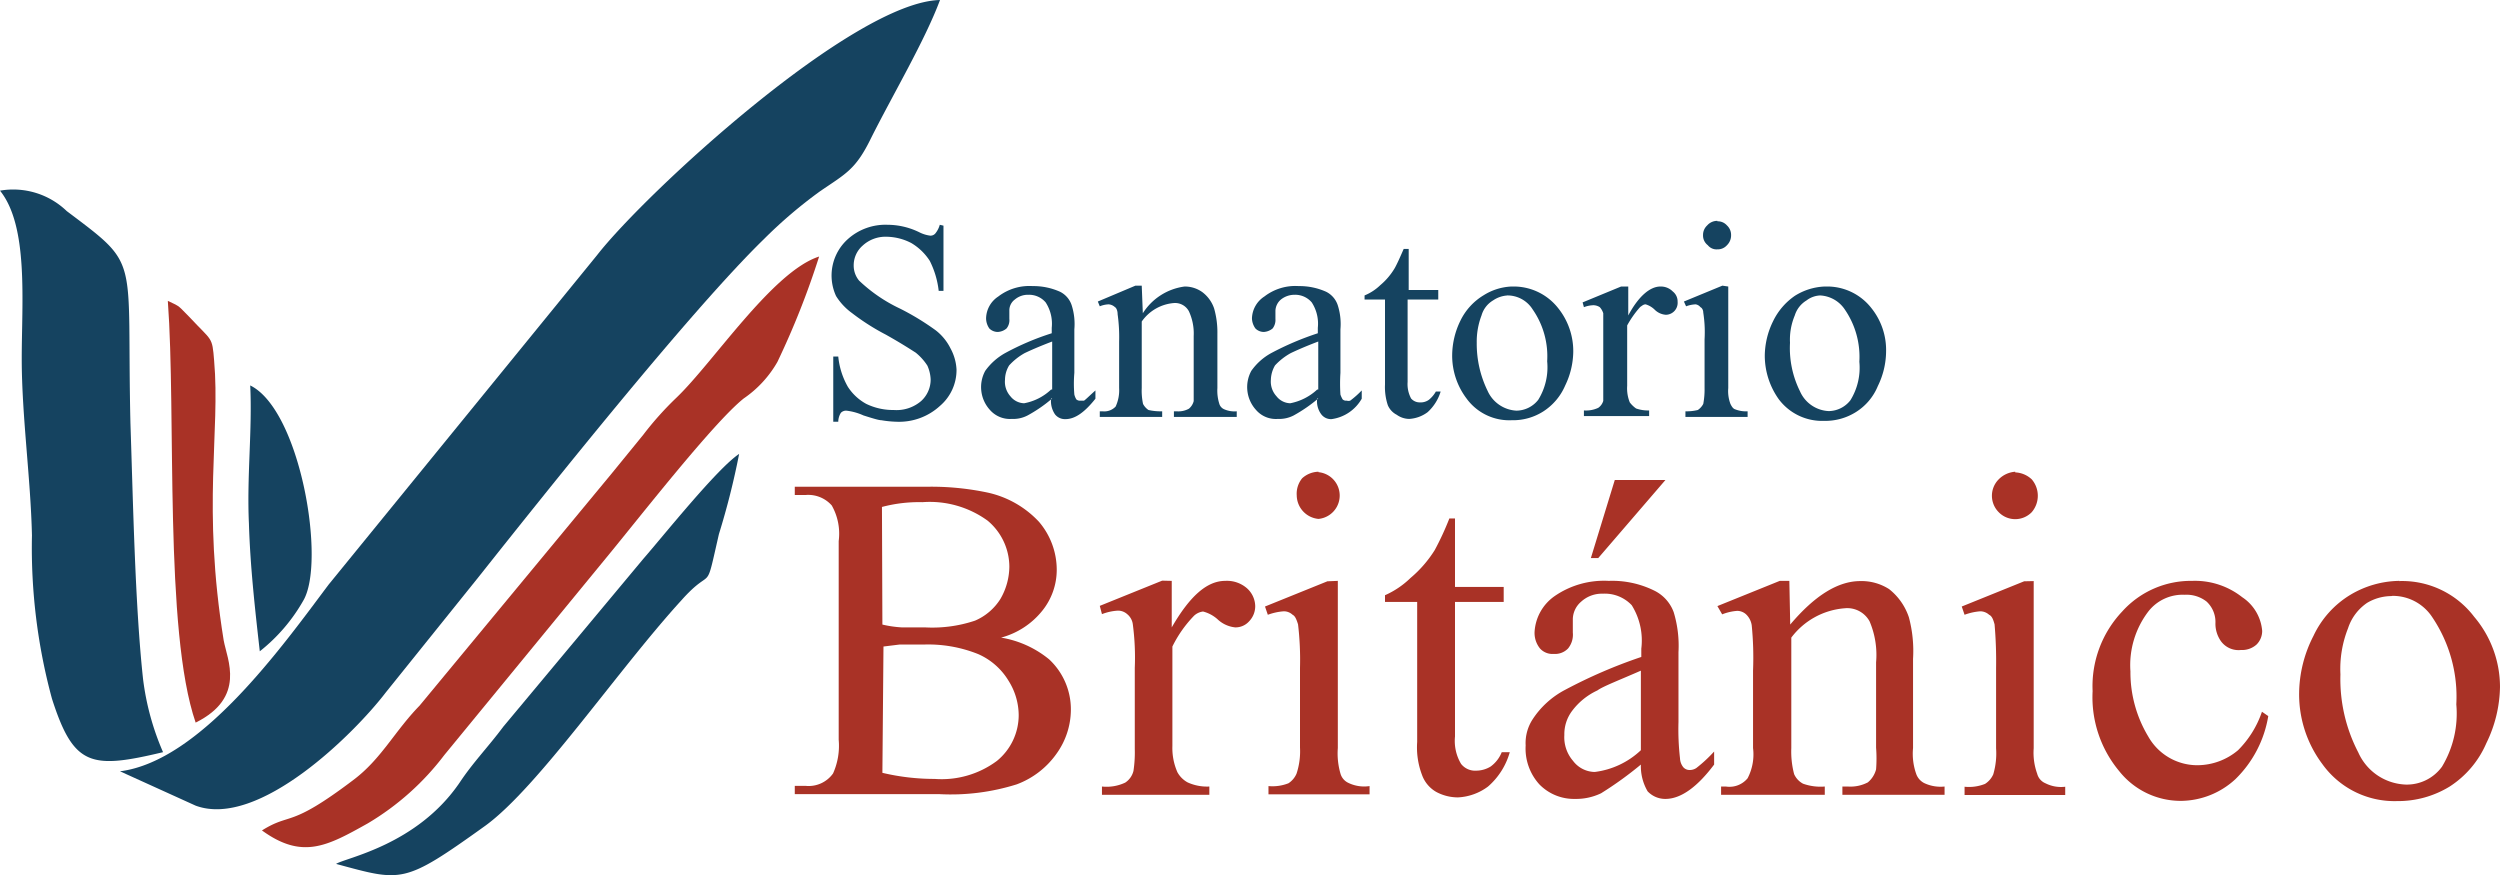 <svg id="Capa_1" data-name="Capa 1" xmlns="http://www.w3.org/2000/svg" viewBox="0 0 115 40.26"><defs><style>.cls-1{fill:#154360;}.cls-1,.cls-2{fill-rule:evenodd;}.cls-2{fill:#a93226;}</style></defs><path class="cls-1" d="M9,37.06c2.9,1.07,7.32-3.34,8.74-5.2L22,26.56C25.08,22.68,31.76,14.29,35.14,11A21.4,21.4,0,0,1,37.72,8.8c1.2-.82,1.64-1,2.34-2.43,1-2,2.49-4.51,3.18-6.37-4,.09-13.53,8.86-15.77,11.73L15.11,26.9c-2.18,2.91-5.9,8.11-9.59,8.58Z"/><path class="cls-1" d="M0,8.77c1.32,1.64,1,5.11,1,7.73s.41,5.48.47,8.13a26.53,26.53,0,0,0,.92,7.51c1,3.12,1.8,3.25,5.11,2.46a12.12,12.12,0,0,1-.92-3.37C6.21,27.82,6.12,23,6,19.46c-.18-7.82.51-7.16-2.93-9.75A3.55,3.55,0,0,0,0,8.77Z"/><path class="cls-2" d="M12.05,38.2c1.86,1.35,3,.72,4.86-.32a12.26,12.26,0,0,0,3.53-3.15L28,25.52c1.48-1.8,4.83-6.09,6.21-7.19a5.1,5.1,0,0,0,1.55-1.68,37.56,37.56,0,0,0,1.92-4.85c-2.14.69-4.85,4.85-6.56,6.49A14.78,14.78,0,0,0,29.59,20l-1.46,1.79L19.3,32.46c-1.16,1.19-1.76,2.46-3.06,3.43C13.28,38.13,13.41,37.35,12.05,38.2Z"/><path class="cls-1" d="M15.46,39.74c3.05.82,3.09.95,6.87-1.76,2.43-1.77,6.09-7.16,9-10.35,1.51-1.7,1.07-.13,1.74-3.06A35.09,35.09,0,0,0,34,20.88c-1,.66-3.47,3.75-4.41,4.83l-6.44,7.72c-.66.89-1.39,1.64-2,2.56C19.18,38.89,15.87,39.46,15.46,39.74Z"/><path class="cls-2" d="M9,33.24c2.33-1.16,1.45-2.9,1.29-3.78-1-6.18-.15-9.56-.44-12.87-.09-1.13-.09-.88-1.13-2-.51-.5-.38-.47-1-.75C8.11,19.08,7.54,29,9,33.24Z"/><path class="cls-1" d="M11.51,17.73c.1,2.05-.16,4.19-.06,6.34.06,2,.28,3.94.5,5.89a8,8,0,0,0,2-2.33C15,25.86,13.82,18.86,11.51,17.73Z"/><path class="cls-1" d="M43.4,10.38v3h-.22A4.07,4.07,0,0,0,42.77,12a2.56,2.56,0,0,0-.85-.82,2.54,2.54,0,0,0-1.14-.29,1.55,1.55,0,0,0-1.1.41,1.2,1.2,0,0,0-.41.92,1.08,1.08,0,0,0,.25.69,7.15,7.15,0,0,0,1.89,1.29,11.83,11.83,0,0,1,1.64,1,2.4,2.4,0,0,1,.67.82A2.26,2.26,0,0,1,44,17a2.17,2.17,0,0,1-.76,1.67,2.78,2.78,0,0,1-2,.73,4.88,4.88,0,0,1-.7-.07c-.12,0-.41-.09-.82-.22a2.62,2.62,0,0,0-.79-.22.33.33,0,0,0-.25.1.79.79,0,0,0-.12.41h-.23v-3h.23A3.48,3.48,0,0,0,39,17.79a2.33,2.33,0,0,0,.85.79,2.83,2.83,0,0,0,1.26.28,1.74,1.74,0,0,0,1.26-.41,1.33,1.33,0,0,0,.44-1,1.74,1.74,0,0,0-.15-.63,2.51,2.51,0,0,0-.54-.6c-.19-.12-.63-.41-1.36-.82a10.46,10.46,0,0,1-1.57-1,2.79,2.79,0,0,1-.73-.78A2.25,2.25,0,0,1,39,11a2.59,2.59,0,0,1,1.83-.66,3.34,3.34,0,0,1,1.45.34,1.55,1.55,0,0,0,.51.16.29.29,0,0,0,.25-.12,1.09,1.09,0,0,0,.19-.38Zm5,7.95a6.45,6.45,0,0,1-1.13.78,1.42,1.42,0,0,1-.73.16,1.22,1.22,0,0,1-1-.41,1.56,1.56,0,0,1-.22-1.8,2.8,2.8,0,0,1,.92-.82,12.2,12.2,0,0,1,2.14-.91v-.25a1.8,1.8,0,0,0-.28-1.17,1,1,0,0,0-.79-.35.93.93,0,0,0-.63.22.62.62,0,0,0-.25.51v.38a.6.6,0,0,1-.13.44.67.67,0,0,1-.41.16.55.55,0,0,1-.38-.16.82.82,0,0,1-.15-.47,1.23,1.23,0,0,1,.56-1,2.35,2.35,0,0,1,1.58-.48,3,3,0,0,1,1.26.26,1.06,1.06,0,0,1,.54.63,2.85,2.85,0,0,1,.12,1.1v2a5.8,5.8,0,0,0,0,1,.81.81,0,0,0,.09.22.24.24,0,0,0,.19.06c.06,0,.13,0,.16,0s.25-.22.53-.47v.38c-.5.63-.94.94-1.38.94a.58.58,0,0,1-.48-.22A1.09,1.09,0,0,1,48.35,18.33Zm0-.41V15.71c-.66.25-1.07.44-1.26.53a2.82,2.82,0,0,0-.72.57,1.28,1.28,0,0,0-.19.66,1,1,0,0,0,.25.76.83.83,0,0,0,.63.32A2.45,2.45,0,0,0,48.35,17.92Zm4.17-3.51a2.69,2.69,0,0,1,1.92-1.23,1.38,1.38,0,0,1,.82.26,1.57,1.57,0,0,1,.54.75A4,4,0,0,1,56,15.36v2.49a2,2,0,0,0,.1.76.4.4,0,0,0,.22.22,1.17,1.17,0,0,0,.57.09v.26H54v-.26h.12a1,1,0,0,0,.57-.12.66.66,0,0,0,.22-.35c0-.06,0-.25,0-.6V15.46a2.43,2.43,0,0,0-.22-1.14.72.72,0,0,0-.69-.38,2,2,0,0,0-1.48.85v3.06a2.93,2.93,0,0,0,.06.73.76.76,0,0,0,.25.28,2.53,2.53,0,0,0,.63.06v.26H50.59v-.26h.13a.71.71,0,0,0,.6-.22,1.78,1.78,0,0,0,.16-.85V15.71a7.55,7.55,0,0,0-.07-1.26c0-.16-.06-.29-.12-.32A.48.48,0,0,0,51,14a1.17,1.17,0,0,0-.41.09l-.09-.22,1.73-.73h.29Zm8.07,3.92a6.87,6.87,0,0,1-1.13.78,1.44,1.44,0,0,1-.73.16,1.2,1.2,0,0,1-1-.41,1.56,1.56,0,0,1-.22-1.8,2.7,2.7,0,0,1,.92-.82,13.33,13.33,0,0,1,2.14-.91v-.25a1.8,1.8,0,0,0-.28-1.17,1,1,0,0,0-.79-.35,1,1,0,0,0-.63.22.71.71,0,0,0-.25.51v.38a.64.64,0,0,1-.13.44.7.7,0,0,1-.41.16.55.55,0,0,1-.38-.16.83.83,0,0,1-.16-.47,1.24,1.24,0,0,1,.57-1,2.33,2.33,0,0,1,1.58-.48,3,3,0,0,1,1.26.26,1.06,1.06,0,0,1,.54.63,2.85,2.85,0,0,1,.12,1.1v2a7.71,7.71,0,0,0,0,1,1.2,1.2,0,0,0,.1.22.23.23,0,0,0,.19.06.27.27,0,0,0,.16,0,4.34,4.34,0,0,0,.53-.47v.38a1.89,1.89,0,0,1-1.39.94.56.56,0,0,1-.47-.22A1,1,0,0,1,60.59,18.33Zm0-.41V15.71c-.66.25-1.07.44-1.26.53a2.89,2.89,0,0,0-.73.57,1.38,1.38,0,0,0-.19.66,1,1,0,0,0,.26.76.83.83,0,0,0,.63.32A2.52,2.52,0,0,0,60.59,17.92Zm4.16-6.47v1.89h1.36v.44H64.75v3.79a1.4,1.4,0,0,0,.16.76.52.52,0,0,0,.41.18.64.64,0,0,0,.41-.12,1.35,1.35,0,0,0,.32-.38h.22a2.1,2.1,0,0,1-.6.95,1.56,1.56,0,0,1-.85.31,1,1,0,0,1-.57-.19.88.88,0,0,1-.41-.44,2.64,2.64,0,0,1-.13-.95V13.78h-.94v-.19a2.28,2.28,0,0,0,.72-.47,3.05,3.05,0,0,0,.67-.79c.09-.16.22-.44.41-.88Zm4.77,1.73a2.6,2.6,0,0,1,2.11,1,3.16,3.16,0,0,1,.69,2A3.65,3.65,0,0,1,72,17.73a2.66,2.66,0,0,1-1,1.19,2.58,2.58,0,0,1-1.46.41,2.43,2.43,0,0,1-2.08-1,3.27,3.27,0,0,1-.66-2,3.66,3.66,0,0,1,.38-1.58,2.78,2.78,0,0,1,1.07-1.17A2.61,2.61,0,0,1,69.52,13.18Zm-.19.41a1.31,1.31,0,0,0-.7.23,1.18,1.18,0,0,0-.53.69,3.39,3.39,0,0,0-.22,1.26,4.93,4.93,0,0,0,.5,2.21,1.54,1.54,0,0,0,1.33.91,1.29,1.29,0,0,0,1-.5,2.84,2.84,0,0,0,.41-1.77,3.77,3.77,0,0,0-.67-2.39A1.37,1.37,0,0,0,69.33,13.59Zm5.52-.41v1.33c.47-.88,1-1.33,1.48-1.33a.77.77,0,0,1,.57.23.58.58,0,0,1,.22.47.55.55,0,0,1-.54.6.81.81,0,0,1-.5-.22A1,1,0,0,0,75.7,14c-.1,0-.16.06-.25.12a4.5,4.5,0,0,0-.6.85v2.78a1.72,1.72,0,0,0,.12.76,1.3,1.3,0,0,0,.29.28,1.65,1.65,0,0,0,.6.09v.26h-3v-.26a1.32,1.32,0,0,0,.66-.12.59.59,0,0,0,.23-.32c0-.09,0-.28,0-.63V15.61c0-.66,0-1.07,0-1.2a.74.74,0,0,0-.16-.28.55.55,0,0,0-.29-.09,1.32,1.32,0,0,0-.44.09l-.06-.22,1.77-.73Zm4.1-3a.56.56,0,0,1,.44.19.59.59,0,0,1,.19.44.63.63,0,0,1-.19.47.56.56,0,0,1-.44.19.51.51,0,0,1-.44-.19.56.56,0,0,1-.22-.47.59.59,0,0,1,.19-.44A.61.61,0,0,1,79,10.16Zm.5,3v4.67a1.67,1.67,0,0,0,.1.73c.06.12.12.22.22.25a1.35,1.35,0,0,0,.57.09v.26H77.53v-.26a2.14,2.14,0,0,0,.57-.06.76.76,0,0,0,.25-.28,3.56,3.56,0,0,0,.06-.73V15.61a5.79,5.79,0,0,0-.06-1.23c0-.12-.06-.22-.13-.25A.35.35,0,0,0,78,14a1.43,1.43,0,0,0-.44.09l-.1-.22,1.77-.73Zm4.48,0a2.58,2.58,0,0,1,2.11,1,3.08,3.08,0,0,1,.67,2,3.66,3.66,0,0,1-.38,1.58,2.55,2.55,0,0,1-1,1.19,2.65,2.65,0,0,1-1.48.41,2.49,2.49,0,0,1-2.08-1,3.46,3.46,0,0,1-.64-2,3.66,3.66,0,0,1,.38-1.58,3,3,0,0,1,1-1.17A2.77,2.77,0,0,1,83.93,13.18Zm-.22.41a1.1,1.1,0,0,0-.66.23,1.23,1.23,0,0,0-.54.69,2.88,2.88,0,0,0-.22,1.26A4.46,4.46,0,0,0,82.8,18a1.52,1.52,0,0,0,1.32.91,1.28,1.28,0,0,0,1-.5,2.84,2.84,0,0,0,.41-1.77,3.84,3.84,0,0,0-.66-2.39A1.45,1.45,0,0,0,83.71,13.59Z"/><path class="cls-2" d="M46.05,29.33a4.69,4.69,0,0,1,2.21,1,3.14,3.14,0,0,1,1,2.34,3.48,3.48,0,0,1-.66,2,3.91,3.91,0,0,1-1.83,1.41,10.09,10.09,0,0,1-3.57.45H36.56v-.38h.5a1.38,1.38,0,0,0,1.26-.57,3.11,3.11,0,0,0,.26-1.55V24.89a2.63,2.63,0,0,0-.32-1.64,1.44,1.44,0,0,0-1.2-.48h-.5v-.38h6.08a12.54,12.54,0,0,1,2.75.26A4.56,4.56,0,0,1,47.79,24a3.4,3.4,0,0,1,.82,2.21,3,3,0,0,1-.67,1.89A3.62,3.62,0,0,1,46.05,29.33Zm-5.46-.6a5.11,5.11,0,0,0,.89.13c.31,0,.69,0,1.07,0a6.18,6.18,0,0,0,2.3-.31,2.57,2.57,0,0,0,1.17-1,3,3,0,0,0,.41-1.49,2.77,2.77,0,0,0-1-2.11,4.53,4.53,0,0,0-3-.85,6.64,6.64,0,0,0-1.86.22Zm0,6.82a10.35,10.35,0,0,0,2.4.28A4.26,4.26,0,0,0,45.86,35a2.72,2.72,0,0,0,1-2.11,3,3,0,0,0-.47-1.58A3.07,3.07,0,0,0,45,30.09a6.17,6.17,0,0,0-2.53-.44h-1.1l-.73.09ZM53.9,26.72v2.14c.82-1.42,1.61-2.14,2.46-2.14a1.4,1.4,0,0,1,1,.34,1.13,1.13,0,0,1,.38.82,1,1,0,0,1-.28.7.84.84,0,0,1-.64.28,1.39,1.39,0,0,1-.82-.38,1.6,1.6,0,0,0-.66-.35.74.74,0,0,0-.41.19,5.52,5.52,0,0,0-1,1.42v4.58a2.76,2.76,0,0,0,.23,1.2,1.18,1.18,0,0,0,.47.47,2.15,2.15,0,0,0,1,.19v.38H50.69v-.38A2,2,0,0,0,51.76,36a.9.9,0,0,0,.38-.54,5.73,5.73,0,0,0,.06-1V30.72a11.67,11.67,0,0,0-.09-2,.72.72,0,0,0-.26-.47.63.63,0,0,0-.44-.16,2.42,2.42,0,0,0-.72.16l-.1-.38,2.87-1.16Zm6.75-5a1.08,1.08,0,0,1,0,2.15,1.1,1.1,0,0,1-1-1.08A1.12,1.12,0,0,1,59.9,22,1.15,1.15,0,0,1,60.65,21.7Zm.89,5v7.69a3.31,3.31,0,0,0,.12,1.17A.67.67,0,0,0,62,36a1.67,1.67,0,0,0,1,.16v.38H58.35v-.38a2,2,0,0,0,.92-.13,1,1,0,0,0,.37-.44,3.25,3.25,0,0,0,.16-1.2V30.72a13.79,13.79,0,0,0-.09-2c-.07-.22-.13-.38-.25-.44a.59.59,0,0,0-.41-.16,2.69,2.69,0,0,0-.73.16l-.13-.38,2.87-1.16Zm5.39-2.87V27h2.24v.69l-2.24,0v6.19a2.06,2.06,0,0,0,.28,1.26.82.82,0,0,0,.7.31,1.28,1.28,0,0,0,.66-.19,1.5,1.5,0,0,0,.51-.66h.37a3.26,3.26,0,0,1-1,1.58,2.51,2.51,0,0,1-1.38.5,2.11,2.11,0,0,1-1-.25,1.47,1.47,0,0,1-.66-.79,3.57,3.57,0,0,1-.22-1.51V27.69H63.71v-.31a4,4,0,0,0,1.17-.79A5.45,5.45,0,0,0,66,25.3a13.06,13.06,0,0,0,.67-1.45Zm8.55,11.32a16.56,16.56,0,0,1-1.83,1.32,2.65,2.65,0,0,1-1.2.26,2.22,2.22,0,0,1-1.64-.67,2.45,2.45,0,0,1-.63-1.79,2,2,0,0,1,.32-1.2A4,4,0,0,1,72,31.73a23.2,23.2,0,0,1,3.5-1.51v-.38a3.07,3.07,0,0,0-.44-2,1.7,1.7,0,0,0-1.33-.53,1.41,1.41,0,0,0-1,.37,1.08,1.08,0,0,0-.38.79v.63a1,1,0,0,1-.22.73.83.83,0,0,1-.66.25.77.77,0,0,1-.63-.25,1.14,1.14,0,0,1-.25-.76,2.16,2.16,0,0,1,.91-1.64A4,4,0,0,1,74,26.72a4.37,4.37,0,0,1,2.08.44,1.79,1.79,0,0,1,.91,1A5.32,5.32,0,0,1,77.21,30v3.21a11.7,11.7,0,0,0,.07,1.67.7.7,0,0,0,.15.41.38.38,0,0,0,.29.13.54.54,0,0,0,.31-.09,6.47,6.47,0,0,0,.82-.76v.6c-.75,1-1.51,1.58-2.24,1.58a1.11,1.11,0,0,1-.82-.35A2.29,2.29,0,0,1,75.48,35.17Zm0-.66V30.85c-1,.44-1.74.72-2,.91a3.06,3.06,0,0,0-1.17.95,1.78,1.78,0,0,0-.35,1.1A1.66,1.66,0,0,0,72.36,35a1.27,1.27,0,0,0,1,.51A3.76,3.76,0,0,0,75.48,34.51Zm1.13-12.43-3.09,3.59h-.34l1.1-3.59Zm5.74,6.65c1.14-1.35,2.21-2,3.22-2a2.35,2.35,0,0,1,1.33.37,2.76,2.76,0,0,1,.91,1.3A6,6,0,0,1,88,30.31v4.1a2.78,2.78,0,0,0,.16,1.23.76.76,0,0,0,.35.38,1.76,1.76,0,0,0,.94.16v.38H84.75v-.38H85a1.73,1.73,0,0,0,.92-.19,1.15,1.15,0,0,0,.38-.6,6.55,6.55,0,0,0,0-1V30.47A3.94,3.94,0,0,0,86,28.58a1.17,1.17,0,0,0-1.14-.6,3.4,3.4,0,0,0-2.46,1.35v5.08a4.07,4.07,0,0,0,.13,1.2.92.92,0,0,0,.41.44,2.39,2.39,0,0,0,1,.13v.38H79.17v-.38h.22a1.08,1.08,0,0,0,1-.38,2.37,2.37,0,0,0,.25-1.39V30.85a15.15,15.15,0,0,0-.06-2.08.87.87,0,0,0-.26-.51.61.61,0,0,0-.41-.16,2.32,2.32,0,0,0-.69.16L79,27.88l2.87-1.16h.44Zm10.35-7a1.18,1.18,0,0,1,.76.32,1.16,1.16,0,0,1,0,1.51,1.06,1.06,0,0,1-1.52,0,1.07,1.07,0,0,1,0-1.51A1.18,1.18,0,0,1,92.7,21.7Zm.85,5v7.69a2.85,2.85,0,0,0,.16,1.17.65.65,0,0,0,.38.44,1.58,1.58,0,0,0,.91.16v.38H90.37v-.38a2,2,0,0,0,.94-.13,1,1,0,0,0,.38-.44,3.41,3.41,0,0,0,.13-1.2V30.72a19.5,19.5,0,0,0-.07-2c-.06-.22-.12-.38-.25-.44a.61.61,0,0,0-.41-.16,2.64,2.64,0,0,0-.72.16l-.13-.38,2.87-1.16Zm10.79,6.21a5.24,5.24,0,0,1-1.51,2.9,3.73,3.73,0,0,1-2.5,1,3.61,3.61,0,0,1-2.84-1.36,5.31,5.31,0,0,1-1.23-3.69,5,5,0,0,1,1.36-3.66,4.25,4.25,0,0,1,3.22-1.41,3.51,3.51,0,0,1,2.3.75,2.06,2.06,0,0,1,.92,1.55.88.88,0,0,1-.26.63,1,1,0,0,1-.72.25,1,1,0,0,1-.92-.41,1.4,1.4,0,0,1-.25-.82,1.28,1.28,0,0,0-.41-1,1.49,1.49,0,0,0-1-.31,2,2,0,0,0-1.67.76A4.07,4.07,0,0,0,98,30.88a5.73,5.73,0,0,0,.82,3,2.59,2.59,0,0,0,2.27,1.32,2.91,2.91,0,0,0,1.86-.69,4.57,4.57,0,0,0,1.1-1.77Zm6-6.21a4.16,4.16,0,0,1,3.47,1.64A5,5,0,0,1,115,31.6a6.08,6.08,0,0,1-.63,2.59,4.47,4.47,0,0,1-1.7,2,4.54,4.54,0,0,1-2.4.66,4.08,4.08,0,0,1-3.44-1.7,5.35,5.35,0,0,1-1.07-3.28,5.87,5.87,0,0,1,.66-2.62,4.37,4.37,0,0,1,1.7-1.89A4.49,4.49,0,0,1,110.39,26.72Zm-.34.69a2.2,2.2,0,0,0-1.11.31,2.25,2.25,0,0,0-.88,1.17,5.07,5.07,0,0,0-.35,2.12,7.3,7.3,0,0,0,.82,3.59,2.49,2.49,0,0,0,2.18,1.48,2,2,0,0,0,1.67-.82,4.73,4.73,0,0,0,.66-2.87,6.53,6.53,0,0,0-1.1-4A2.17,2.17,0,0,0,110.05,27.41Z"/></svg>
